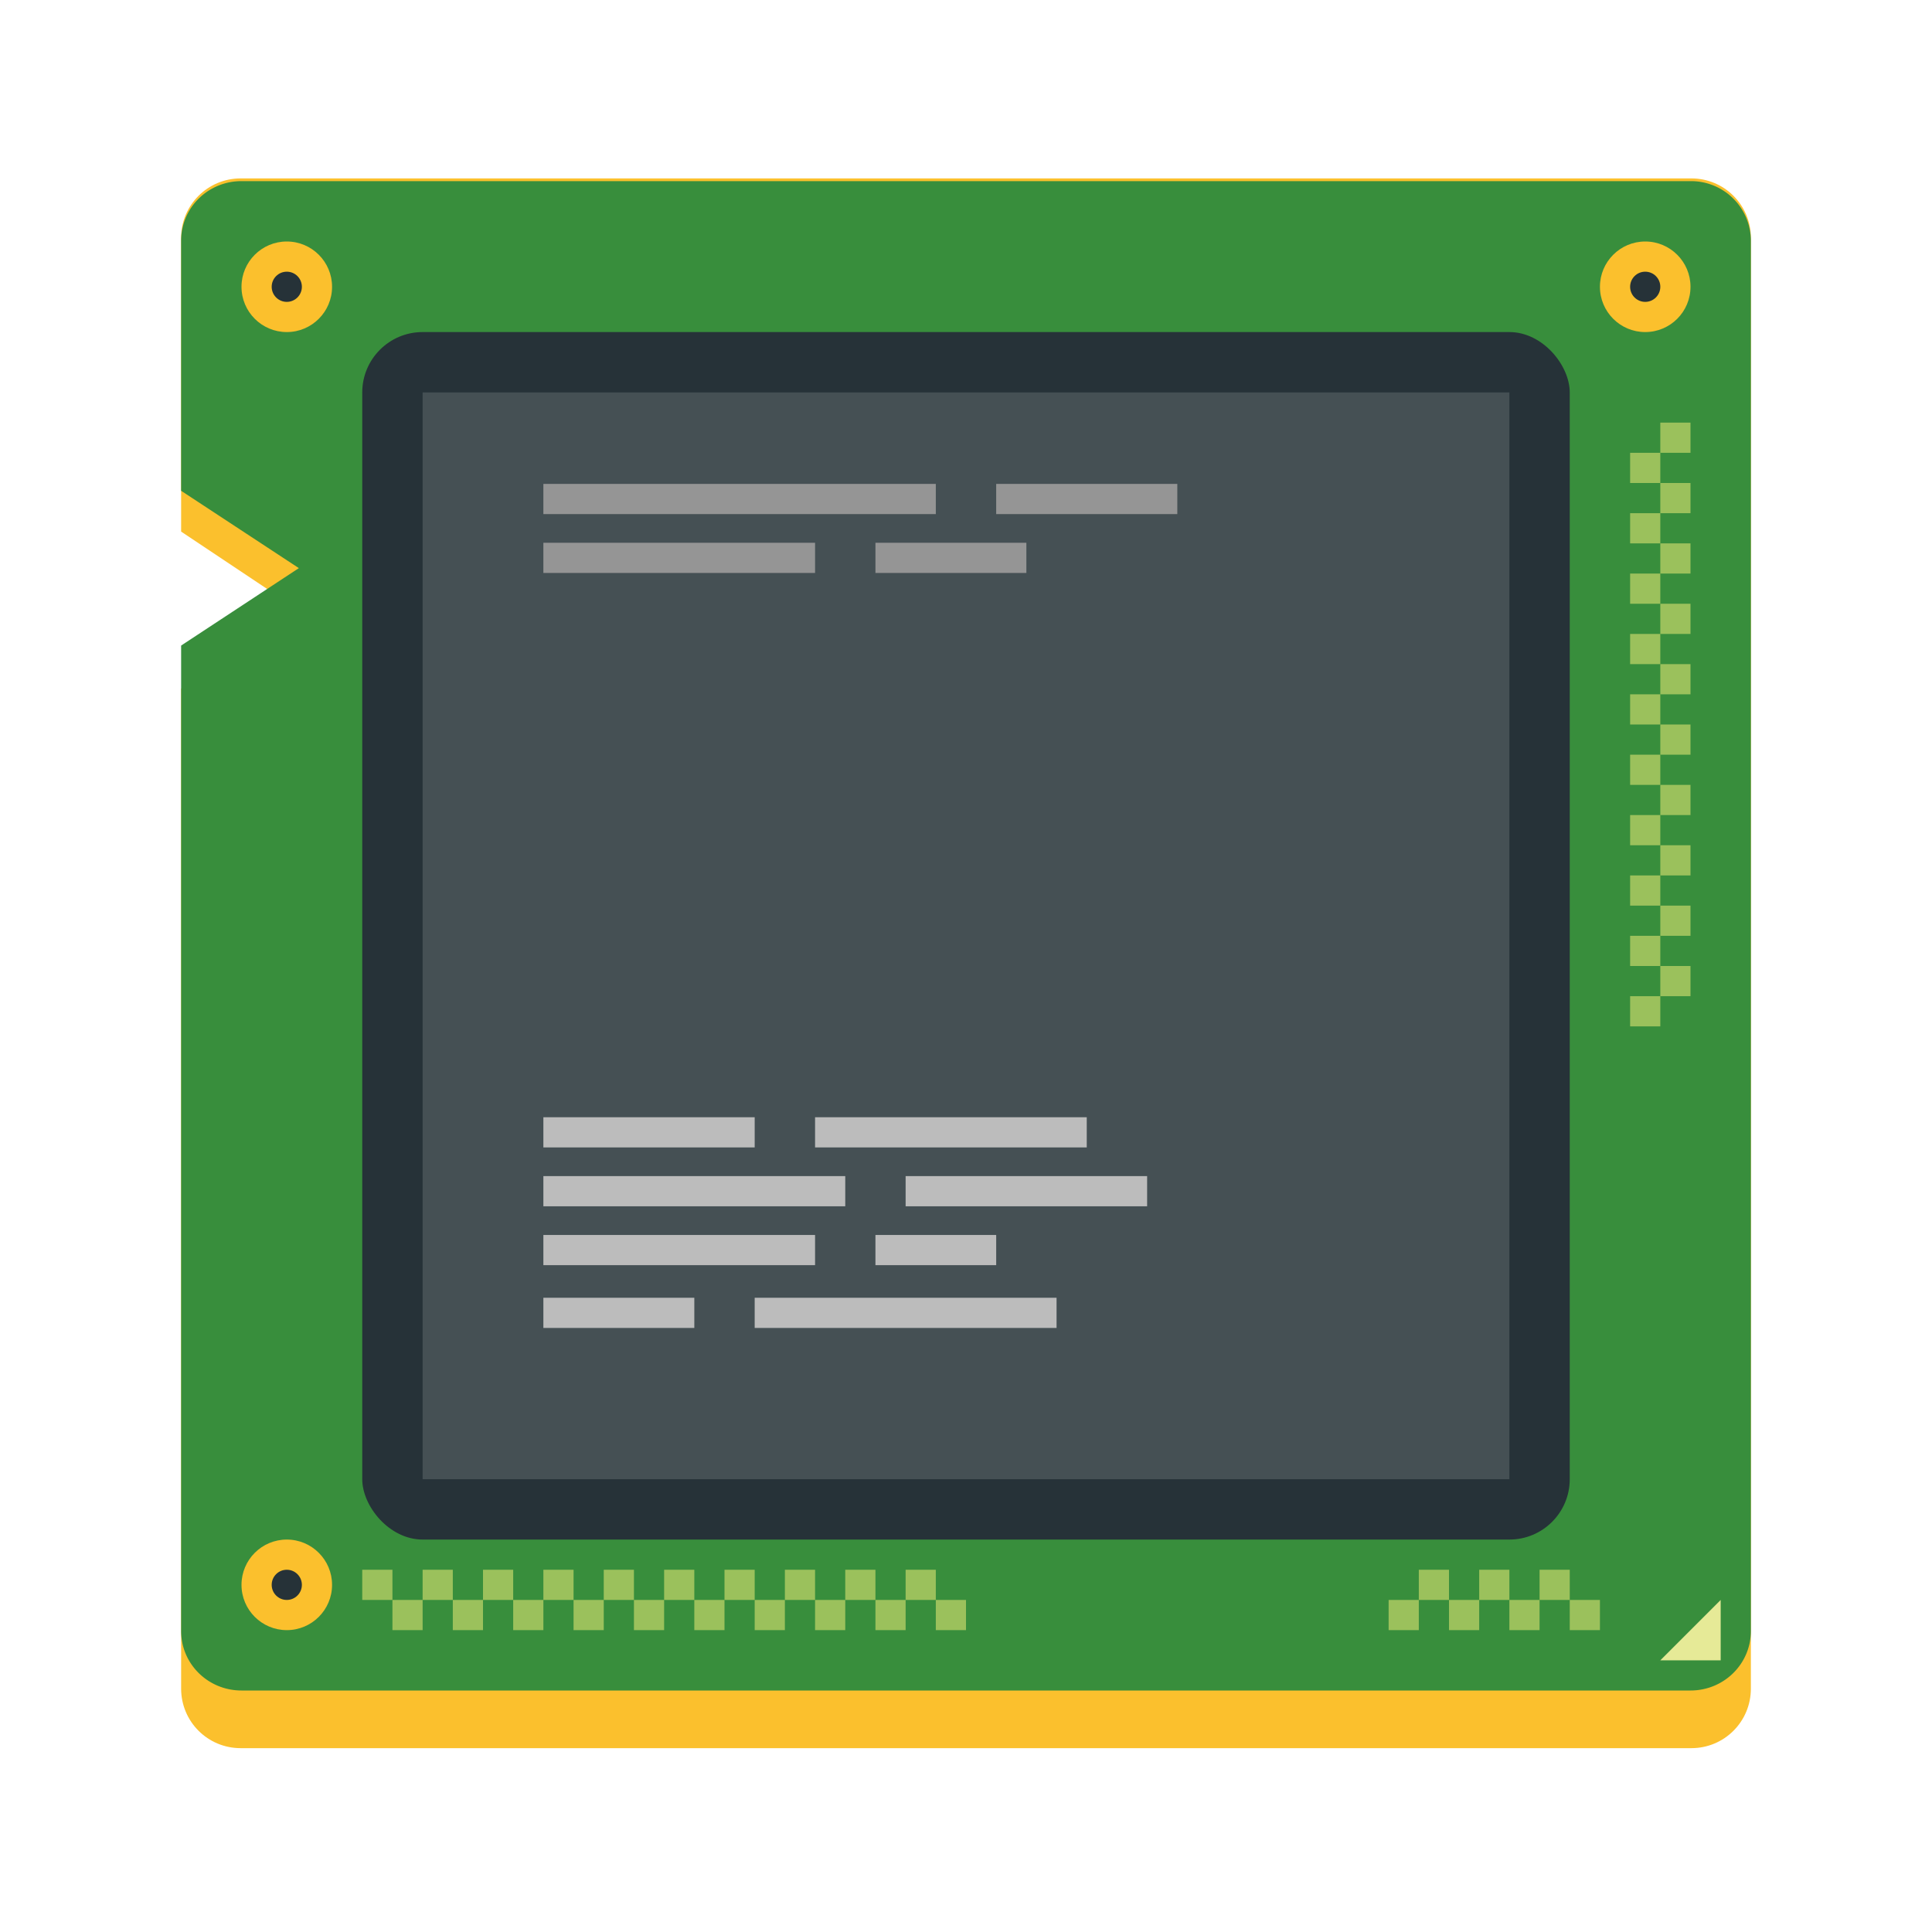 <svg xmlns="http://www.w3.org/2000/svg" width="64" height="64"><g fill-rule="evenodd"><path fill="#fbc02d" stroke-width=".769" d="M7.973 5.91C6.88 5.91 6 6.79 6 7.883v9.726l3.9 2.602-3.9 2.6v33.126c0 1.093.88 1.973 1.973 1.973h48.055c1.093 0 1.972-.88 1.972-1.973V7.882c0-1.092-.88-1.972-1.972-1.972H7.973z"/><path fill="#388e3c" d="M8 6c-1.108 0-2 .88-2 1.973v8.285l3.9 2.562L6 21.385v32.643C6 55.12 6.892 56 8 56h48c1.108 0 2-.88 2-1.973V7.973A1.982 1.982 0 0 0 56 6H8z" style="paint-order:normal"/><path fill="#e6ea97" d="m57 53-2 2h2z"/><rect width="40" height="40" x="12" y="11" fill="#263238" ry="2"/><path fill="#f8f8f2" d="M14 13v36h36V13z" opacity=".15"/><g fill="#bcbcbc" stroke-width=".769"><path d="M18 38.96h10v1H18zM30 38.96h8v1h-8zM18 40.91h9v1h-9zM29 40.91h4v1h-4zM18 42.99h5v1h-5zM25 42.99h10v1H25zM18 37.01h7v1h-7zM27 37.01h9v1h-9z"/></g><g fill="#959595" stroke-width=".769"><path d="M18 16.03h13v1H18zM33 16.03h6v1h-6zM18 17.98h9v1h-9zM29 17.98h5v1h-5z"/></g></g><g fill="#dee372" fill-rule="evenodd"><rect width="1" height="1" x="12" y="52" opacity=".6" ry="0" style="paint-order:normal"/><rect width="1" height="1" x="14" y="52" opacity=".6" ry="0" style="paint-order:normal"/><rect width="1" height="1" x="16" y="52" opacity=".6" ry="0" style="paint-order:normal"/><rect width="1" height="1" x="18" y="52" opacity=".6" ry="0" style="paint-order:normal"/><rect width="1" height="1" x="20" y="52" opacity=".6" ry="0" style="paint-order:normal"/><rect width="1" height="1" x="22" y="52" opacity=".6" ry="0" style="paint-order:normal"/><rect width="1" height="1" x="24" y="52" opacity=".6" ry="0" style="paint-order:normal"/><rect width="1" height="1" x="26" y="52" opacity=".6" ry="0" style="paint-order:normal"/><rect width="1" height="1" x="28" y="52" opacity=".6" ry="0" style="paint-order:normal"/><rect width="1" height="1" x="30" y="52" opacity=".6" ry="0" style="paint-order:normal"/><rect width="1" height="1" x="13" y="53" opacity=".6" ry="0" style="paint-order:normal"/><rect width="1" height="1" x="15" y="53" opacity=".6" ry="0" style="paint-order:normal"/><rect width="1" height="1" x="17" y="53" opacity=".6" ry="0" style="paint-order:normal"/><rect width="1" height="1" x="19" y="53" opacity=".6" ry="0" style="paint-order:normal"/><rect width="1" height="1" x="21" y="53" opacity=".6" ry="0" style="paint-order:normal"/><rect width="1" height="1" x="23" y="53" opacity=".6" ry="0" style="paint-order:normal"/><rect width="1" height="1" x="25" y="53" opacity=".6" ry="0" style="paint-order:normal"/><rect width="1" height="1" x="27" y="53" opacity=".6" ry="0" style="paint-order:normal"/><rect width="1" height="1" x="29" y="53" opacity=".6" ry="0" style="paint-order:normal"/><rect width="1" height="1" x="31" y="53" opacity=".6" ry="0" style="paint-order:normal"/></g><g fill="#dee372" fill-rule="evenodd" transform="translate(21)"><rect width="1" height="1" x="26" y="52" opacity=".6" ry="0" style="paint-order:normal"/><rect width="1" height="1" x="28" y="52" opacity=".6" ry="0" style="paint-order:normal"/><rect width="1" height="1" x="30" y="52" opacity=".6" ry="0" style="paint-order:normal"/><rect width="1" height="1" x="25" y="53" opacity=".6" ry="0" style="paint-order:normal"/><rect width="1" height="1" x="27" y="53" opacity=".6" ry="0" style="paint-order:normal"/><rect width="1" height="1" x="29" y="53" opacity=".6" ry="0" style="paint-order:normal"/><rect width="1" height="1" x="31" y="53" opacity=".6" ry="0" style="paint-order:normal"/></g><g fill="#dee372" fill-rule="evenodd" transform="rotate(90 53 55)"><rect width="1" height="1" x="12" y="52" opacity=".6" ry="0" style="paint-order:normal"/><rect width="1" height="1" x="14" y="52" opacity=".6" ry="0" style="paint-order:normal"/><rect width="1" height="1" x="16" y="52" opacity=".6" ry="0" style="paint-order:normal"/><rect width="1" height="1" x="18" y="52" opacity=".6" ry="0" style="paint-order:normal"/><rect width="1" height="1" x="20" y="52" opacity=".6" ry="0" style="paint-order:normal"/><rect width="1" height="1" x="22" y="52" opacity=".6" ry="0" style="paint-order:normal"/><rect width="1" height="1" x="24" y="52" opacity=".6" ry="0" style="paint-order:normal"/><rect width="1" height="1" x="26" y="52" opacity=".6" ry="0" style="paint-order:normal"/><rect width="1" height="1" x="28" y="52" opacity=".6" ry="0" style="paint-order:normal"/><rect width="1" height="1" x="30" y="52" opacity=".6" ry="0" style="paint-order:normal"/><rect width="1" height="1" x="13" y="53" opacity=".6" ry="0" style="paint-order:normal"/><rect width="1" height="1" x="15" y="53" opacity=".6" ry="0" style="paint-order:normal"/><rect width="1" height="1" x="17" y="53" opacity=".6" ry="0" style="paint-order:normal"/><rect width="1" height="1" x="19" y="53" opacity=".6" ry="0" style="paint-order:normal"/><rect width="1" height="1" x="21" y="53" opacity=".6" ry="0" style="paint-order:normal"/><rect width="1" height="1" x="23" y="53" opacity=".6" ry="0" style="paint-order:normal"/><rect width="1" height="1" x="25" y="53" opacity=".6" ry="0" style="paint-order:normal"/><rect width="1" height="1" x="27" y="53" opacity=".6" ry="0" style="paint-order:normal"/><rect width="1" height="1" x="29" y="53" opacity=".6" ry="0" style="paint-order:normal"/><rect width="1" height="1" x="31" y="53" opacity=".6" ry="0" style="paint-order:normal"/></g><g fill-rule="evenodd"><circle cx="9.5" cy="9.5" r="1.5" fill="#fbc02d" style="paint-order:normal"/><circle cx="9.5" cy="9.5" r=".5" fill="#263238" style="paint-order:normal"/><circle cx="54.5" cy="9.5" r="1.5" fill="#fbc02d" style="paint-order:normal"/><circle cx="54.5" cy="9.5" r=".5" fill="#263238" style="paint-order:normal"/><circle cx="9.5" cy="52.5" r="1.5" fill="#fbc02d" style="paint-order:normal"/><circle cx="9.5" cy="52.5" r=".5" fill="#263238" style="paint-order:normal"/></g></svg>